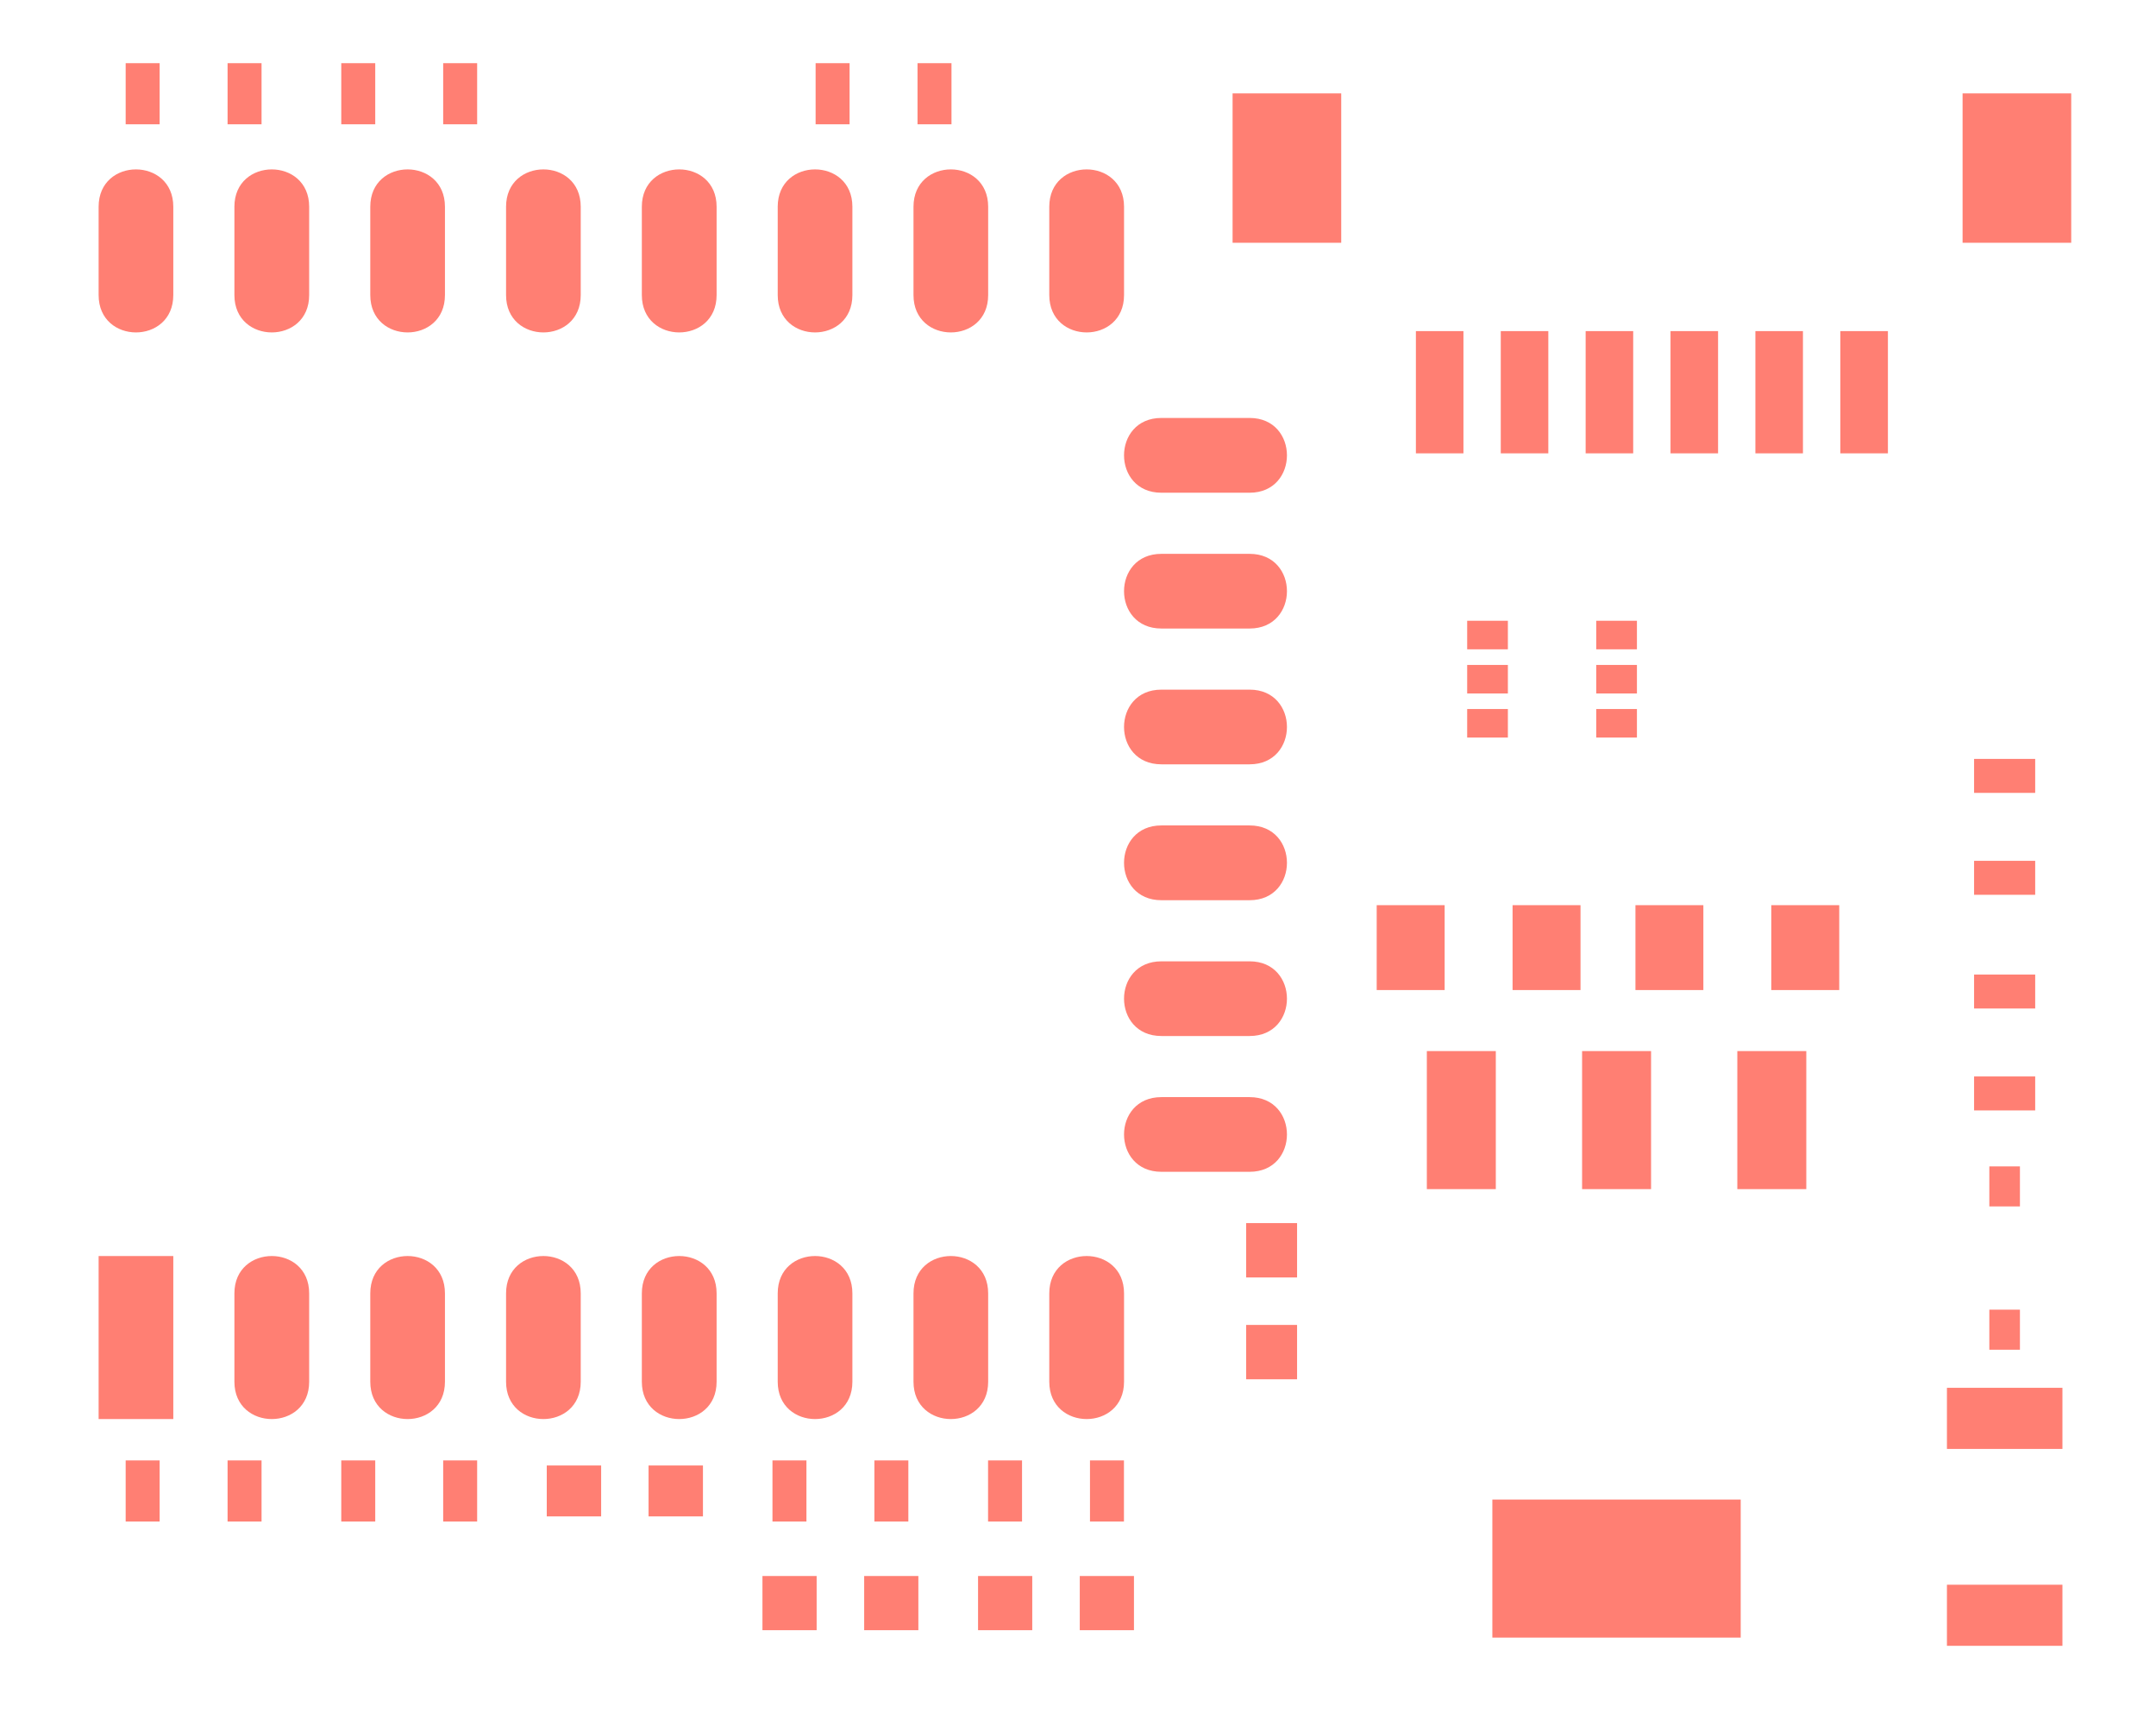 <?xml version="1.0" encoding="UTF-8"?>
<svg xmlns="http://www.w3.org/2000/svg" xmlns:xlink="http://www.w3.org/1999/xlink" width="90pt" height="72pt" viewBox="0 0 90 72" version="1.1">
<g id="surface11765">
<path style=" stroke:none;fill-rule:evenodd;fill:rgb(100%,49.804%,45.098%);fill-opacity:1;" d="M 22.824 63.293 L 25.094 63.293 L 25.094 61.168 L 22.824 61.168 Z M 22.824 63.293 "/>
<path style=" stroke:none;fill-rule:evenodd;fill:rgb(100%,49.804%,45.098%);fill-opacity:1;" d="M 27.074 63.293 L 29.344 63.293 L 29.344 61.168 L 27.074 61.168 Z M 27.074 63.293 "/>
<path style=" stroke:none;fill-rule:evenodd;fill:rgb(100%,49.804%,45.098%);fill-opacity:1;" d="M 52.02 57.57 L 54.145 57.57 L 54.145 55.301 L 52.02 55.301 Z M 52.02 57.57 "/>
<path style=" stroke:none;fill-rule:evenodd;fill:rgb(100%,49.804%,45.098%);fill-opacity:1;" d="M 52.02 53.32 L 54.145 53.32 L 54.145 51.051 L 52.02 51.051 Z M 52.02 53.32 "/>
<path style=" stroke:none;fill-rule:evenodd;fill:rgb(100%,49.804%,45.098%);fill-opacity:1;" d="M 73.941 41.324 L 76.777 41.324 L 76.777 37.781 L 73.941 37.781 Z M 73.941 41.324 "/>
<path style=" stroke:none;fill-rule:evenodd;fill:rgb(100%,49.804%,45.098%);fill-opacity:1;" d="M 68.27 41.324 L 71.105 41.324 L 71.105 37.781 L 68.27 37.781 Z M 68.27 41.324 "/>
<path style=" stroke:none;fill-rule:evenodd;fill:rgb(100%,49.804%,45.098%);fill-opacity:1;" d="M 57.469 41.324 L 60.305 41.324 L 60.305 37.781 L 57.469 37.781 Z M 57.469 41.324 "/>
<path style=" stroke:none;fill-rule:evenodd;fill:rgb(100%,49.804%,45.098%);fill-opacity:1;" d="M 63.141 41.324 L 65.977 41.324 L 65.977 37.781 L 63.141 37.781 Z M 63.141 41.324 "/>
<path style=" stroke:none;fill-rule:evenodd;fill:rgb(100%,49.804%,45.098%);fill-opacity:1;" d="M 45.074 68.043 L 47.336 68.043 L 47.336 65.781 L 45.074 65.781 Z M 45.074 68.043 "/>
<path style=" stroke:none;fill-rule:evenodd;fill:rgb(100%,49.804%,45.098%);fill-opacity:1;" d="M 40.828 68.043 L 43.09 68.043 L 43.09 65.781 L 40.828 65.781 Z M 40.828 68.043 "/>
<path style=" stroke:none;fill-rule:evenodd;fill:rgb(100%,49.804%,45.098%);fill-opacity:1;" d="M 36.074 68.043 L 38.336 68.043 L 38.336 65.781 L 36.074 65.781 Z M 36.074 68.043 "/>
<path style=" stroke:none;fill-rule:evenodd;fill:rgb(100%,49.804%,45.098%);fill-opacity:1;" d="M 31.828 68.043 L 34.09 68.043 L 34.09 65.781 L 31.828 65.781 Z M 31.828 68.043 "/>
<path style=" stroke:none;fill-rule:evenodd;fill:rgb(100%,49.804%,45.098%);fill-opacity:1;" d="M 83.043 56.336 L 84.32 56.336 L 84.32 54.664 L 83.043 54.664 Z M 83.043 56.336 "/>
<path style=" stroke:none;fill-rule:evenodd;fill:rgb(100%,49.804%,45.098%);fill-opacity:1;" d="M 83.043 50.355 L 84.32 50.355 L 84.32 48.684 L 83.043 48.684 Z M 83.043 50.355 "/>
<path style=" stroke:none;fill-rule:evenodd;fill:rgb(100%,49.804%,45.098%);fill-opacity:1;" d="M 81.273 68.695 L 86.094 68.695 L 86.094 66.145 L 81.273 66.145 Z M 81.273 68.695 "/>
<path style=" stroke:none;fill-rule:evenodd;fill:rgb(100%,49.804%,45.098%);fill-opacity:1;" d="M 81.273 60.477 L 86.094 60.477 L 86.094 57.926 L 81.273 57.926 Z M 81.273 60.477 "/>
<path style=" stroke:none;fill-rule:evenodd;fill:rgb(100%,49.804%,45.098%);fill-opacity:1;" d="M 45.5 63.508 L 46.918 63.508 L 46.918 60.957 L 45.5 60.957 Z M 45.5 63.508 "/>
<path style=" stroke:none;fill-rule:evenodd;fill:rgb(100%,49.804%,45.098%);fill-opacity:1;" d="M 41.246 63.508 L 42.664 63.508 L 42.664 60.957 L 41.246 60.957 Z M 41.246 63.508 "/>
<path style=" stroke:none;fill-rule:evenodd;fill:rgb(100%,49.804%,45.098%);fill-opacity:1;" d="M 18.5 63.508 L 19.918 63.508 L 19.918 60.957 L 18.5 60.957 Z M 18.5 63.508 "/>
<path style=" stroke:none;fill-rule:evenodd;fill:rgb(100%,49.804%,45.098%);fill-opacity:1;" d="M 14.246 63.508 L 15.664 63.508 L 15.664 60.957 L 14.246 60.957 Z M 14.246 63.508 "/>
<path style=" stroke:none;fill-rule:evenodd;fill:rgb(100%,49.804%,45.098%);fill-opacity:1;" d="M 5.246 63.508 L 6.664 63.508 L 6.664 60.957 L 5.246 60.957 Z M 5.246 63.508 "/>
<path style=" stroke:none;fill-rule:evenodd;fill:rgb(100%,49.804%,45.098%);fill-opacity:1;" d="M 9.5 63.508 L 10.918 63.508 L 10.918 60.957 L 9.5 60.957 Z M 9.5 63.508 "/>
<path style=" stroke:none;fill-rule:evenodd;fill:rgb(100%,49.804%,45.098%);fill-opacity:1;" d="M 36.5 63.508 L 37.918 63.508 L 37.918 60.957 L 36.5 60.957 Z M 36.5 63.508 "/>
<path style=" stroke:none;fill-rule:evenodd;fill:rgb(100%,49.804%,45.098%);fill-opacity:1;" d="M 32.246 63.508 L 33.664 63.508 L 33.664 60.957 L 32.246 60.957 Z M 32.246 63.508 "/>
<path style=" stroke:none;fill-rule:evenodd;fill:rgb(100%,49.804%,45.098%);fill-opacity:1;" d="M 82.406 42.094 L 84.957 42.094 L 84.957 40.676 L 82.406 40.676 Z M 82.406 42.094 "/>
<path style=" stroke:none;fill-rule:evenodd;fill:rgb(100%,49.804%,45.098%);fill-opacity:1;" d="M 82.406 46.348 L 84.957 46.348 L 84.957 44.93 L 82.406 44.93 Z M 82.406 46.348 "/>
<path style=" stroke:none;fill-rule:evenodd;fill:rgb(100%,49.804%,45.098%);fill-opacity:1;" d="M 82.406 33.094 L 84.957 33.094 L 84.957 31.676 L 82.406 31.676 Z M 82.406 33.094 "/>
<path style=" stroke:none;fill-rule:evenodd;fill:rgb(100%,49.804%,45.098%);fill-opacity:1;" d="M 82.406 37.348 L 84.957 37.348 L 84.957 35.93 L 82.406 35.93 Z M 82.406 37.348 "/>
<path style=" stroke:none;fill-rule:evenodd;fill:rgb(100%,49.804%,45.098%);fill-opacity:1;" d="M 9.5 5.188 L 10.918 5.188 L 10.918 2.637 L 9.5 2.637 Z M 9.5 5.188 "/>
<path style=" stroke:none;fill-rule:evenodd;fill:rgb(100%,49.804%,45.098%);fill-opacity:1;" d="M 5.246 5.188 L 6.664 5.188 L 6.664 2.637 L 5.246 2.637 Z M 5.246 5.188 "/>
<path style=" stroke:none;fill-rule:evenodd;fill:rgb(100%,49.804%,45.098%);fill-opacity:1;" d="M 18.5 5.188 L 19.918 5.188 L 19.918 2.637 L 18.5 2.637 Z M 18.5 5.188 "/>
<path style=" stroke:none;fill-rule:evenodd;fill:rgb(100%,49.804%,45.098%);fill-opacity:1;" d="M 14.246 5.188 L 15.664 5.188 L 15.664 2.637 L 14.246 2.637 Z M 14.246 5.188 "/>
<path style=" stroke:none;fill-rule:evenodd;fill:rgb(100%,49.804%,45.098%);fill-opacity:1;" d="M 34.047 5.188 L 35.465 5.188 L 35.465 2.637 L 34.047 2.637 Z M 34.047 5.188 "/>
<path style=" stroke:none;fill-rule:evenodd;fill:rgb(100%,49.804%,45.098%);fill-opacity:1;" d="M 38.301 5.188 L 39.719 5.188 L 39.719 2.637 L 38.301 2.637 Z M 38.301 5.188 "/>
<path style=" stroke:none;fill-rule:evenodd;fill:rgb(100%,49.804%,45.098%);fill-opacity:1;" d="M 48.48 45.793 C 46.402 45.793 46.402 48.91 48.48 48.91 L 52.164 48.91 C 54.242 48.91 54.242 45.793 52.164 45.793 L 48.48 45.793 "/>
<path style=" stroke:none;fill-rule:evenodd;fill:rgb(100%,49.804%,45.098%);fill-opacity:1;" d="M 48.48 40.125 C 46.402 40.125 46.402 43.242 48.48 43.242 L 52.164 43.242 C 54.242 43.242 54.242 40.125 52.164 40.125 L 48.48 40.125 "/>
<path style=" stroke:none;fill-rule:evenodd;fill:rgb(100%,49.804%,45.098%);fill-opacity:1;" d="M 48.48 34.453 C 46.402 34.453 46.402 37.574 48.48 37.574 L 52.164 37.574 C 54.242 37.574 54.242 34.453 52.164 34.453 L 48.48 34.453 "/>
<path style=" stroke:none;fill-rule:evenodd;fill:rgb(100%,49.804%,45.098%);fill-opacity:1;" d="M 48.48 28.785 C 46.402 28.785 46.402 31.902 48.48 31.902 L 52.164 31.902 C 54.242 31.902 54.242 28.785 52.164 28.785 L 48.48 28.785 "/>
<path style=" stroke:none;fill-rule:evenodd;fill:rgb(100%,49.804%,45.098%);fill-opacity:1;" d="M 48.48 23.117 C 46.402 23.117 46.402 26.234 48.48 26.234 L 52.164 26.234 C 54.242 26.234 54.242 23.117 52.164 23.117 L 48.48 23.117 "/>
<path style=" stroke:none;fill-rule:evenodd;fill:rgb(100%,49.804%,45.098%);fill-opacity:1;" d="M 48.48 17.445 C 46.402 17.445 46.402 20.566 48.48 20.566 L 52.164 20.566 C 54.242 20.566 54.242 17.445 52.164 17.445 L 48.48 17.445 "/>
<path style=" stroke:none;fill-rule:evenodd;fill:rgb(100%,49.804%,45.098%);fill-opacity:1;" d="M 4.117 59.23 L 7.234 59.23 L 7.234 52.426 L 4.117 52.426 Z M 4.117 59.23 "/>
<path style=" stroke:none;fill-rule:evenodd;fill:rgb(100%,49.804%,45.098%);fill-opacity:1;" d="M 12.906 53.984 C 12.906 51.906 9.785 51.906 9.785 53.984 L 9.785 57.672 C 9.785 59.75 12.906 59.75 12.906 57.672 L 12.906 53.984 "/>
<path style=" stroke:none;fill-rule:evenodd;fill:rgb(100%,49.804%,45.098%);fill-opacity:1;" d="M 18.574 53.984 C 18.574 51.906 15.457 51.906 15.457 53.984 L 15.457 57.672 C 15.457 59.75 18.574 59.75 18.574 57.672 L 18.574 53.984 "/>
<path style=" stroke:none;fill-rule:evenodd;fill:rgb(100%,49.804%,45.098%);fill-opacity:1;" d="M 24.242 53.984 C 24.242 51.906 21.125 51.906 21.125 53.984 L 21.125 57.672 C 21.125 59.75 24.242 59.75 24.242 57.672 L 24.242 53.984 "/>
<path style=" stroke:none;fill-rule:evenodd;fill:rgb(100%,49.804%,45.098%);fill-opacity:1;" d="M 29.914 53.984 C 29.914 51.906 26.793 51.906 26.793 53.984 L 26.793 57.672 C 26.793 59.75 29.914 59.75 29.914 57.672 L 29.914 53.984 "/>
<path style=" stroke:none;fill-rule:evenodd;fill:rgb(100%,49.804%,45.098%);fill-opacity:1;" d="M 35.582 53.984 C 35.582 51.906 32.465 51.906 32.465 53.984 L 32.465 57.672 C 32.465 59.75 35.582 59.75 35.582 57.672 L 35.582 53.984 "/>
<path style=" stroke:none;fill-rule:evenodd;fill:rgb(100%,49.804%,45.098%);fill-opacity:1;" d="M 41.25 53.984 C 41.25 51.906 38.133 51.906 38.133 53.984 L 38.133 57.672 C 38.133 59.75 41.25 59.75 41.25 57.672 L 41.25 53.984 "/>
<path style=" stroke:none;fill-rule:evenodd;fill:rgb(100%,49.804%,45.098%);fill-opacity:1;" d="M 46.922 53.984 C 46.922 51.906 43.801 51.906 43.801 53.984 L 43.801 57.672 C 43.801 59.75 46.922 59.75 46.922 57.672 L 46.922 53.984 "/>
<path style=" stroke:none;fill-rule:evenodd;fill:rgb(100%,49.804%,45.098%);fill-opacity:1;" d="M 46.922 8.629 C 46.922 6.551 43.801 6.551 43.801 8.629 L 43.801 12.316 C 43.801 14.395 46.922 14.395 46.922 12.316 L 46.922 8.629 "/>
<path style=" stroke:none;fill-rule:evenodd;fill:rgb(100%,49.804%,45.098%);fill-opacity:1;" d="M 41.25 8.629 C 41.25 6.551 38.133 6.551 38.133 8.629 L 38.133 12.316 C 38.133 14.395 41.25 14.395 41.25 12.316 L 41.25 8.629 "/>
<path style=" stroke:none;fill-rule:evenodd;fill:rgb(100%,49.804%,45.098%);fill-opacity:1;" d="M 35.582 8.629 C 35.582 6.551 32.465 6.551 32.465 8.629 L 32.465 12.316 C 32.465 14.395 35.582 14.395 35.582 12.316 L 35.582 8.629 "/>
<path style=" stroke:none;fill-rule:evenodd;fill:rgb(100%,49.804%,45.098%);fill-opacity:1;" d="M 29.914 8.629 C 29.914 6.551 26.793 6.551 26.793 8.629 L 26.793 12.316 C 26.793 14.395 29.914 14.395 29.914 12.316 L 29.914 8.629 "/>
<path style=" stroke:none;fill-rule:evenodd;fill:rgb(100%,49.804%,45.098%);fill-opacity:1;" d="M 24.242 8.629 C 24.242 6.551 21.125 6.551 21.125 8.629 L 21.125 12.316 C 21.125 14.395 24.242 14.395 24.242 12.316 L 24.242 8.629 "/>
<path style=" stroke:none;fill-rule:evenodd;fill:rgb(100%,49.804%,45.098%);fill-opacity:1;" d="M 18.574 8.629 C 18.574 6.551 15.457 6.551 15.457 8.629 L 15.457 12.316 C 15.457 14.395 18.574 14.395 18.574 12.316 L 18.574 8.629 "/>
<path style=" stroke:none;fill-rule:evenodd;fill:rgb(100%,49.804%,45.098%);fill-opacity:1;" d="M 12.906 8.629 C 12.906 6.551 9.785 6.551 9.785 8.629 L 9.785 12.316 C 9.785 14.395 12.906 14.395 12.906 12.316 L 12.906 8.629 "/>
<path style=" stroke:none;fill-rule:evenodd;fill:rgb(100%,49.804%,45.098%);fill-opacity:1;" d="M 7.234 8.629 C 7.234 6.551 4.117 6.551 4.117 8.629 L 4.117 12.316 C 4.117 14.395 7.234 14.395 7.234 12.316 L 7.234 8.629 "/>
<path style=" stroke:none;fill-rule:evenodd;fill:rgb(100%,49.804%,45.098%);fill-opacity:1;" d="M 62.297 68.352 L 72.664 68.352 L 72.664 62.59 L 62.297 62.59 Z M 62.297 68.352 "/>
<path style=" stroke:none;fill-rule:evenodd;fill:rgb(100%,49.804%,45.098%);fill-opacity:1;" d="M 66.043 49.633 L 68.922 49.633 L 68.922 43.871 L 66.043 43.871 Z M 66.043 49.633 "/>
<path style=" stroke:none;fill-rule:evenodd;fill:rgb(100%,49.804%,45.098%);fill-opacity:1;" d="M 59.562 49.633 L 62.441 49.633 L 62.441 43.871 L 59.562 43.871 Z M 59.562 49.633 "/>
<path style=" stroke:none;fill-rule:evenodd;fill:rgb(100%,49.804%,45.098%);fill-opacity:1;" d="M 72.523 49.633 L 75.402 49.633 L 75.402 43.871 L 72.523 43.871 Z M 72.523 49.633 "/>
<path style=" stroke:none;fill-rule:evenodd;fill:rgb(100%,49.804%,45.098%);fill-opacity:1;" d="M 66.633 30.785 L 68.332 30.785 L 68.332 29.594 L 66.633 29.594 Z M 66.633 30.785 "/>
<path style=" stroke:none;fill-rule:evenodd;fill:rgb(100%,49.804%,45.098%);fill-opacity:1;" d="M 66.633 28.945 L 68.332 28.945 L 68.332 27.754 L 66.633 27.754 Z M 66.633 28.945 "/>
<path style=" stroke:none;fill-rule:evenodd;fill:rgb(100%,49.804%,45.098%);fill-opacity:1;" d="M 66.633 27.102 L 68.332 27.102 L 68.332 25.91 L 66.633 25.91 Z M 66.633 27.102 "/>
<path style=" stroke:none;fill-rule:evenodd;fill:rgb(100%,49.804%,45.098%);fill-opacity:1;" d="M 61.246 27.102 L 62.945 27.102 L 62.945 25.91 L 61.246 25.91 Z M 61.246 27.102 "/>
<path style=" stroke:none;fill-rule:evenodd;fill:rgb(100%,49.804%,45.098%);fill-opacity:1;" d="M 61.246 28.945 L 62.945 28.945 L 62.945 27.754 L 61.246 27.754 Z M 61.246 28.945 "/>
<path style=" stroke:none;fill-rule:evenodd;fill:rgb(100%,49.804%,45.098%);fill-opacity:1;" d="M 61.246 30.785 L 62.945 30.785 L 62.945 29.594 L 61.246 29.594 Z M 61.246 30.785 "/>
<path style=" stroke:none;fill-rule:evenodd;fill:rgb(100%,49.804%,45.098%);fill-opacity:1;" d="M 59.105 18.922 L 61.09 18.922 L 61.09 13.82 L 59.105 13.82 Z M 59.105 18.922 "/>
<path style=" stroke:none;fill-rule:evenodd;fill:rgb(100%,49.804%,45.098%);fill-opacity:1;" d="M 62.648 18.922 L 64.633 18.922 L 64.633 13.82 L 62.648 13.82 Z M 62.648 18.922 "/>
<path style=" stroke:none;fill-rule:evenodd;fill:rgb(100%,49.804%,45.098%);fill-opacity:1;" d="M 66.191 18.922 L 68.176 18.922 L 68.176 13.82 L 66.191 13.82 Z M 66.191 18.922 "/>
<path style=" stroke:none;fill-rule:evenodd;fill:rgb(100%,49.804%,45.098%);fill-opacity:1;" d="M 69.734 18.922 L 71.719 18.922 L 71.719 13.82 L 69.734 13.82 Z M 69.734 18.922 "/>
<path style=" stroke:none;fill-rule:evenodd;fill:rgb(100%,49.804%,45.098%);fill-opacity:1;" d="M 73.277 18.922 L 75.262 18.922 L 75.262 13.82 L 73.277 13.82 Z M 73.277 18.922 "/>
<path style=" stroke:none;fill-rule:evenodd;fill:rgb(100%,49.804%,45.098%);fill-opacity:1;" d="M 76.824 18.922 L 78.809 18.922 L 78.809 13.82 L 76.824 13.82 Z M 76.824 18.922 "/>
<path style=" stroke:none;fill-rule:evenodd;fill:rgb(100%,49.804%,45.098%);fill-opacity:1;" d="M 51.453 10.133 L 55.988 10.133 L 55.988 3.898 L 51.453 3.898 Z M 51.453 10.133 "/>
<path style=" stroke:none;fill-rule:evenodd;fill:rgb(100%,49.804%,45.098%);fill-opacity:1;" d="M 81.926 10.133 L 86.461 10.133 L 86.461 3.898 L 81.926 3.898 Z M 81.926 10.133 "/>
</g>
</svg>
